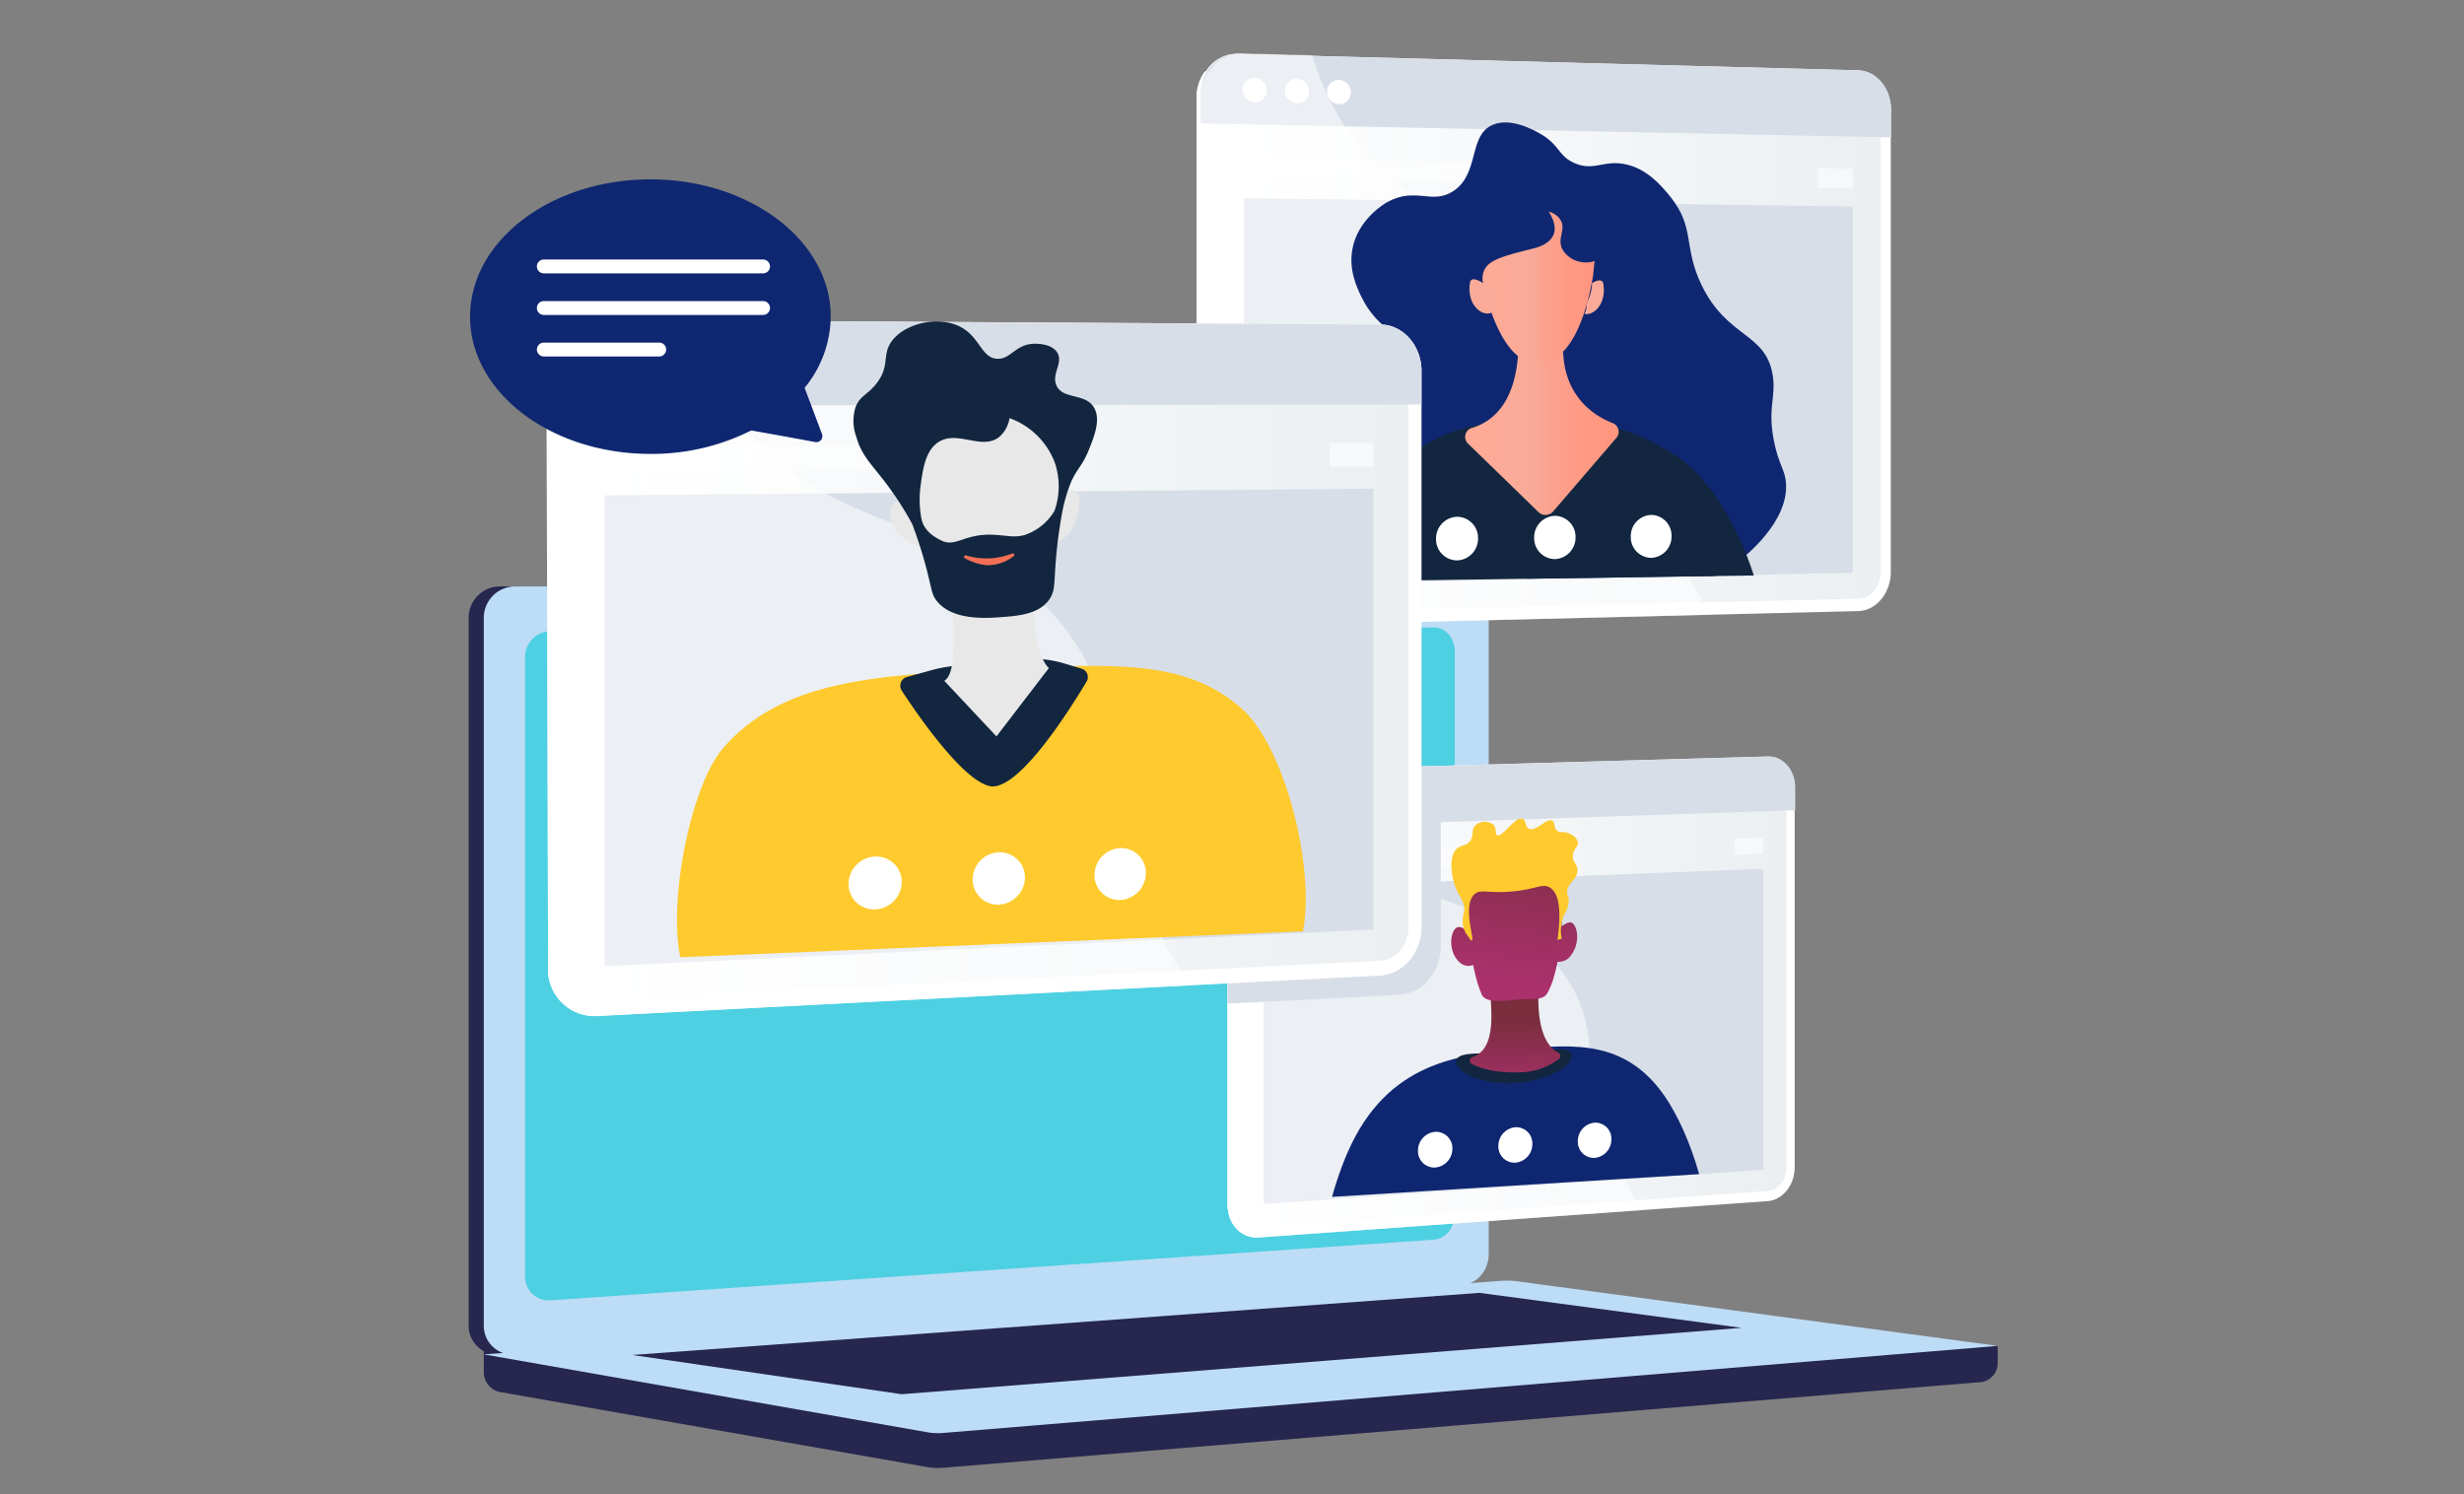 <svg xmlns="http://www.w3.org/2000/svg" xmlns:xlink="http://www.w3.org/1999/xlink" width="531" height="322" viewBox="0 0 531 322">
  <rect x="0" y="0" width="531" height="322" fill="#808080" stroke="none"/>
  <defs>
    <linearGradient id="linear-gradient" y1="0.5" x2="1" y2="0.5" gradientUnits="objectBoundingBox">
      <stop offset="0" stop-color="#fff"/>
      <stop offset="1" stop-color="#ebeff2"/>
    </linearGradient>
    <clipPath id="clip-path">
      <path id="Trazado_192269" data-name="Trazado 192269" d="M461.387,178.37,344.93,180.053V59.54l116.457,3.31Z" transform="translate(-344.93 -59.54)" fill="none"/>
    </clipPath>
    <linearGradient id="linear-gradient-2" y1="0.5" x2="1" y2="0.5" gradientUnits="objectBoundingBox">
      <stop offset="0" stop-color="#ffaa96"/>
      <stop offset="0.43" stop-color="#f9ab99"/>
      <stop offset="0.55" stop-color="#fba28f"/>
      <stop offset="0.78" stop-color="#fe9983"/>
      <stop offset="1" stop-color="#ff967f"/>
    </linearGradient>
    <linearGradient id="linear-gradient-3" x1="0" y1="0.5" x2="1" y2="0.5" xlink:href="#linear-gradient-2"/>
    <linearGradient id="linear-gradient-4" x1="0.46" y1="1.712" x2="0.575" y2="-1.836" xlink:href="#linear-gradient-2"/>
    <linearGradient id="linear-gradient-5" x1="0.448" y1="1.803" x2="0.607" y2="-1.746" xlink:href="#linear-gradient-2"/>
    <clipPath id="clip-path-2">
      <path id="Trazado_192290" data-name="Trazado 192290" d="M444.365,370.278l-95.315,5.909V275.576l95.315-2.486Z" transform="translate(-349.05 -273.09)" fill="none"/>
    </clipPath>
    <linearGradient id="linear-gradient-7" x1="0.502" y1="1.272" x2="0.497" y2="0.376" gradientUnits="objectBoundingBox">
      <stop offset="0" stop-color="#ab316d"/>
      <stop offset="1" stop-color="#792d3d"/>
    </linearGradient>
    <linearGradient id="linear-gradient-8" x1="0.441" y1="0.85" x2="0.581" y2="-0.359" xlink:href="#linear-gradient-7"/>
    <linearGradient id="linear-gradient-9" x1="0.421" y1="1.322" x2="0.886" y2="-2.775" xlink:href="#linear-gradient-7"/>
    <linearGradient id="linear-gradient-10" x1="0.398" y1="1.534" x2="0.877" y2="-2.554" xlink:href="#linear-gradient-7"/>
    <clipPath id="clip-path-3">
      <path id="Trazado_192317" data-name="Trazado 192317" d="M298.8,281.8l-146.3,6.078V150.03l146.3.8Z" transform="translate(-152.5 -150.03)" fill="none"/>
    </clipPath>
    <linearGradient id="linear-gradient-12" x1="0.863" y1="-13.175" x2="0.544" y2="-1.426" gradientUnits="objectBoundingBox">
      <stop offset="0" stop-color="#ffc444"/>
      <stop offset="1" stop-color="#f36f56"/>
    </linearGradient>
  </defs>
  <g id="Grupo_222364" data-name="Grupo 222364" transform="translate(6608 8596)">
    <g id="Grupo_222363" data-name="Grupo 222363">
      <g id="Grupo_222362" data-name="Grupo 222362">
        <g id="Grupo_222277" data-name="Grupo 222277">
          <rect id="Rectángulo_295903" data-name="Rectángulo 295903" width="531" height="322" transform="translate(-6608 -8596)" fill="none"/>
          <g id="_1e" data-name="1e" transform="translate(-6603.89 -8650.54)">
            <g id="Layer_1" transform="translate(96.89 59.54)">
              <g id="Grupo_141142" data-name="Grupo 141142">
                <g id="Grupo_141116" data-name="Grupo 141116" transform="translate(0 121.394)">
                  <path id="Trazado_192246" data-name="Trazado 192246" d="M427.769,463.162,101.52,460.38v8.226a4.38,4.38,0,0,0,3.352,4.472l92.251,16.205a13.026,13.026,0,0,0,3.31.155l223.793-18.473a4.173,4.173,0,0,0,3.542-4.366v-3.437Z" transform="translate(-98.259 -299.477)" fill="#26264f"/>
                  <g id="Grupo_141115" data-name="Grupo 141115">
                    <path id="Trazado_192247" data-name="Trazado 192247" d="M308.006,382.4l-204.482,15.05a6.2,6.2,0,0,1-6.634-6.395V238.791a6.76,6.76,0,0,1,6.634-6.881H308.006c3.014,0,5.451,2.782,5.451,6.219V375.777c0,3.437-2.437,6.4-5.451,6.62Z" transform="translate(-96.89 -231.91)" fill="#26264f"/>
                    <path id="Trazado_192248" data-name="Trazado 192248" d="M312.636,382.4l-204.482,15.05a6.2,6.2,0,0,1-6.634-6.395V238.791a6.76,6.76,0,0,1,6.634-6.881H312.636c3.014,0,5.451,2.782,5.451,6.219V375.777c0,3.437-2.437,6.4-5.451,6.62Z" transform="translate(-98.259 -231.91)" fill="#bddcf6"/>
                    <path id="Trazado_192249" data-name="Trazado 192249" d="M310,376.41,119.545,389.489a5.08,5.08,0,0,1-5.395-5.247V250.925a5.542,5.542,0,0,1,5.395-5.641L310,244.46c2.486-.014,4.5,2.275,4.5,5.1V370.988C314.5,373.812,312.484,376.241,310,376.41Z" transform="translate(-101.994 -235.622)" fill="#4dd0e1"/>
                    <path id="Trazado_192250" data-name="Trazado 192250" d="M264.392,236.743a2.364,2.364,0,1,1-2.352-2.563A2.473,2.473,0,0,1,264.392,236.743Z" transform="translate(-145.033 -232.581)" fill="#fff"/>
                  </g>
                  <path id="Trazado_192251" data-name="Trazado 192251" d="M320.785,444.4,101.52,460.247l95.6,16.79a13.029,13.029,0,0,0,3.31.155l227.336-18.769-103.5-13.916a16.972,16.972,0,0,0-3.486-.106Z" transform="translate(-98.259 -294.739)" fill="#bddcf6"/>
                  <path id="Trazado_192252" data-name="Trazado 192252" d="M146.95,461.488,329.495,448.1l56.5,7.536L205.016,469.946Z" transform="translate(-111.695 -295.846)" fill="#26264f"/>
                </g>
                <g id="Grupo_141138" data-name="Grupo 141138" transform="translate(16.783)">
                  <g id="Grupo_141123" data-name="Grupo 141123" transform="translate(140.078)">
                    <g id="Grupo_141119" data-name="Grupo 141119" transform="translate(0 6.484)">
                      <path id="Trazado_192253" data-name="Trazado 192253" d="M469.233,80.969v99.568c0,4.592-3.127,8.395-7.057,8.486l-32.727.8L328.494,192.3a8.5,8.5,0,0,1-8.388-7.641c-.035-.338-.486-.669-.486-1.021V77.546a9.636,9.636,0,0,1,1.754-4.81c.021-.042.268-.07.289-.106a7.757,7.757,0,0,1,6.74-3.711l15.318.408,118.443,3.141c3.93.106,7.078,3.909,7.078,8.5Z" transform="translate(-319.62 -68.797)" fill="#fff"/>
                      <path id="Trazado_192254" data-name="Trazado 192254" d="M329.954,190.658a5.6,5.6,0,0,1-5.444-5.895V78.807a5.594,5.594,0,0,1,5.444-5.888l133.725,3.395c2.669.07,4.838,2.662,4.838,5.789V181.77c0,3.127-2.169,5.719-4.838,5.775l-133.725,3.113Z" transform="translate(-321.066 -69.98)" fill="url(#linear-gradient)"/>
                      <path id="Trazado_192255" data-name="Trazado 192255" d="M462.6,72.458,328.877,68.909c-4.416-.12-8.007,3.754-8.007,8.648V83.91L469.7,86.924V80.959c0-4.592-3.176-8.4-7.1-8.5Z" transform="translate(-319.99 -68.794)" fill="#d8dee8"/>
                      <path id="Trazado_192256" data-name="Trazado 192256" d="M338.914,78.964a2.544,2.544,0,0,1-2.6,2.578,2.7,2.7,0,0,1-2.606-2.7,2.545,2.545,0,0,1,2.606-2.578A2.7,2.7,0,0,1,338.914,78.964Z" transform="translate(-323.787 -70.968)" fill="#fff"/>
                      <path id="Trazado_192257" data-name="Trazado 192257" d="M351.839,79.27a2.535,2.535,0,0,1-2.585,2.571,2.683,2.683,0,0,1-2.585-2.69,2.539,2.539,0,0,1,2.585-2.571A2.683,2.683,0,0,1,351.839,79.27Z" transform="translate(-327.62 -71.063)" fill="#fff"/>
                      <path id="Trazado_192258" data-name="Trazado 192258" d="M364.674,79.573a2.528,2.528,0,0,1-2.564,2.564,2.67,2.67,0,0,1-2.571-2.683,2.521,2.521,0,0,1,2.571-2.564A2.669,2.669,0,0,1,364.674,79.573Z" transform="translate(-331.426 -71.155)" fill="#fff"/>
                      <path id="Trazado_192259" data-name="Trazado 192259" d="M465.334,193.815l-131.2,2.733V113.1l131.2,1.789Z" transform="translate(-323.911 -81.864)" fill="#d8dee8"/>
                      <g id="Grupo_141117" data-name="Grupo 141117" transform="translate(10.219 22.588)" opacity="0.5">
                        <path id="Trazado_192260" data-name="Trazado 192260" d="M404.281,102.031,334.13,100.82v4.507l70.151,1.085Z" transform="translate(-334.13 -100.82)" fill="#fff"/>
                        <path id="Trazado_192261" data-name="Trazado 192261" d="M509.68,103.85v4.282l7.571.113v-4.261Z" transform="translate(-386.047 -101.716)" fill="#fff"/>
                      </g>
                      <g id="Grupo_141118" data-name="Grupo 141118" transform="translate(0.824)" opacity="0.5">
                        <path id="Trazado_192262" data-name="Trazado 192262" d="M430.648,189.776l-100.97,2.472a8.529,8.529,0,0,1-8.416-7.641c0-.1-.472-.19-.472-.289V77.447a9.848,9.848,0,0,1,1.725-4.768c.021-.042.275-.07.3-.106a7.782,7.782,0,0,1,6.8-3.824l15.233.4c.007.035.049.077.063.113.282.93.613,1.866.951,2.824a60.687,60.687,0,0,0,5.578,11.67c.148.239.3.479.451.711a49.741,49.741,0,0,0,5.655,7.317,46.35,46.35,0,0,0,4.888,4.535,51.661,51.661,0,0,0,6.043,4.162c14.825,8.8,31.473,9.944,42.516,27.579,9.465,15.113,2.683,23.043,11.839,46.164q1.49,3.771,3.2,7.212c.965,1.965,1.972,3.845,3.021,5.662.521.908,1.056,1.8,1.592,2.662Z" transform="translate(-320.79 -68.747)" fill="#fff"/>
                      </g>
                    </g>
                    <g id="Grupo_141121" data-name="Grupo 141121" transform="translate(17.825)" clip-path="url(#clip-path)">
                      <g id="Grupo_141120" data-name="Grupo 141120" transform="translate(7.672 21.384)">
                        <path id="Trazado_192263" data-name="Trazado 192263" d="M387.583,186.153c-22.783-3.507-27.854-6.1-30.206-10.93-3.423-7.036-.93-18.48,4.916-25.522,5.106-6.155,11.465-7.352,11.275-11.613-.155-3.5-4.507-3.972-7.712-10.592-.937-1.93-2.754-5.69-1.965-10.184,1.155-6.578,7.057-9.958,7.536-10.226,6.141-3.395,9.641.662,14.24-2.387,5.747-3.8,3.141-12.029,8.522-14.289,3.9-1.641,8.881,1.183,10.177,1.923,4.317,2.451,3.859,4.845,7.5,6.381,4.261,1.8,6.289-.9,11.219.282,4.057.972,6.993,3.965,9.381,6.965,5.359,6.733,2.7,10.655,6.648,18.9,5.55,11.578,13.9,10.289,15.374,19.522.775,4.824-1.211,7.014.31,14.4,1.028,4.986,2.317,5.874,2.549,8.8.655,8.43-8.867,15.93-10.648,17.254-11.388,8.458-27.269,6.219-59.116,1.317Z" transform="translate(-355.824 -89.904)" fill="#0f2771"/>
                        <path id="Trazado_192264" data-name="Trazado 192264" d="M364.034,243.919c-3.451-8.655-1.345-22.332-.9-25.213a55.669,55.669,0,0,1,7.282-20.677c10.134-16.923,25.466-16.8,36.967-16.705,5.669.049,11.529-.084,18.67,2.556a48.853,48.853,0,0,1,10.395,5.557c14.17,10.346,25.318,44.206,13.93,57.2-7.282,8.31-14.768-2.028-47.46,3.507-13.226,2.24-27.227,5.9-35.572-1.331a12.293,12.293,0,0,1-3.31-4.909Z" transform="translate(-357.677 -116.936)" fill="#12263f"/>
                        <path id="Trazado_192265" data-name="Trazado 192265" d="M413.1,152.53s2.423,18.135-9.895,21.762a2.01,2.01,0,0,0-.782,3.352l15.184,14.761a2.179,2.179,0,0,0,3.2-.162l13.6-15.839a2,2,0,0,0-.739-3.155c-4.352-1.676-12.177-6.564-10.536-19.79l-10.022-.923Z" transform="translate(-369.426 -108.425)" fill="url(#linear-gradient-2)"/>
                        <path id="Trazado_192266" data-name="Trazado 192266" d="M407.11,131.947c0,.2,3.324,17.952,11.825,17.973,8,.021,11.029-12.937,12.015-18.98l.317-3.085a5.851,5.851,0,0,1-3.493.07,5.578,5.578,0,0,1-3.542-2.8c-.958-2.24.8-3.993-.2-5.958a4.307,4.307,0,0,0-2.655-1.965c.6.923,1.761,2.986,1.1,4.831-.444,1.24-1.676,2.423-4.43,3.12-7.909,2-11.008,2.768-10.93,6.789Z" transform="translate(-370.991 -97.976)" fill="url(#linear-gradient-3)"/>
                        <path id="Trazado_192267" data-name="Trazado 192267" d="M408.023,140.213s-4.4-3.909-4.789-1.542c-.8,4.944,2.972,7.7,5.014,6.233S408.023,140.213,408.023,140.213Z" transform="translate(-369.812 -104.101)" fill="url(#linear-gradient-4)"/>
                        <path id="Trazado_192268" data-name="Trazado 192268" d="M442.388,139.018c-.19-1.169-1.352-.817-2.472-.169a2.26,2.26,0,0,1,.014.535,9.856,9.856,0,0,1-1,3.5q-.074.433-.169.866v.092a3.607,3.607,0,0,1-.451,1.641c2.042.387,4.761-2.2,4.078-6.465Z" transform="translate(-380.218 -104.202)" fill="url(#linear-gradient-5)"/>
                      </g>
                    </g>
                    <g id="Grupo_141122" data-name="Grupo 141122" transform="translate(51.608 105.977)">
                      <path id="Trazado_192270" data-name="Trazado 192270" d="M401.957,215.238a4.684,4.684,0,0,1-4.521,4.754,4.554,4.554,0,0,1-4.535-4.648,4.687,4.687,0,0,1,4.535-4.754A4.555,4.555,0,0,1,401.957,215.238Z" transform="translate(-392.9 -210.188)" fill="#fff"/>
                      <path id="Trazado_192271" data-name="Trazado 192271" d="M431.846,214.913a4.625,4.625,0,0,1-4.451,4.712,4.5,4.5,0,0,1-4.465-4.613A4.623,4.623,0,0,1,427.4,210.3,4.507,4.507,0,0,1,431.846,214.913Z" transform="translate(-401.781 -210.103)" fill="#fff"/>
                      <path id="Trazado_192272" data-name="Trazado 192272" d="M461.279,214.6a4.579,4.579,0,0,1-4.388,4.676,4.458,4.458,0,0,1-4.4-4.578,4.576,4.576,0,0,1,4.4-4.676A4.459,4.459,0,0,1,461.279,214.6Z" transform="translate(-410.523 -210.02)" fill="#fff"/>
                    </g>
                  </g>
                  <g id="Grupo_141129" data-name="Grupo 141129" transform="translate(146.705 150.395)">
                    <path id="Trazado_192273" data-name="Trazado 192273" d="M451.3,290.614v81.9c0,3.782-2.564,7.036-5.817,7.268l-27.008,1.93h-.028l-82.673,5.916a6.237,6.237,0,0,1-1.585-.1c-.1-.014-.183-.042-.282-.063-.183-.049-.366-.106-.542-.169a5.585,5.585,0,0,1-.528-.218,6.861,6.861,0,0,1-.739-.415c-.155-.106-.31-.218-.458-.331a5.528,5.528,0,0,1-.43-.38,6.873,6.873,0,0,1-2.021-4.254,7.852,7.852,0,0,1-.148-.831V294.2c0-.092.014-.176.014-.268a8.225,8.225,0,0,1,1.155-3.437c.014-.035.085-.063.106-.092a6.791,6.791,0,0,1,4.162-3.148c.2-.049.408-.092.613-.12a4.827,4.827,0,0,1,.641-.035l12.444-.331h.007l26.854-.789,70.426-2.021c.077,0,.148-.007.218,0h.261c.084,0,.169.014.254.021,2.894.338,5.092,3.141,5.092,6.634Z" transform="translate(-329.033 -276.303)" fill="#fff"/>
                    <path id="Trazado_192274" data-name="Trazado 192274" d="M336.73,386.248a4.318,4.318,0,0,1-4.43-4.592V295.327a4.86,4.86,0,0,1,4.43-5.035l109.78-3.233c2.211-.063,4.007,1.972,4.007,4.543v81.976c0,2.571-1.8,4.789-4.007,4.944l-109.78,7.733Z" transform="translate(-329.997 -277.221)" fill="url(#linear-gradient)"/>
                    <path id="Trazado_192275" data-name="Trazado 192275" d="M445.635,283.949l-109.78,3.127c-3.592.106-6.514,3.416-6.514,7.4v5.176l122.175-4.127v-4.909c0-3.775-2.634-6.768-5.888-6.669Z" transform="translate(-329.122 -276.301)" fill="#d8dee8"/>
                    <path id="Trazado_192276" data-name="Trazado 192276" d="M344.03,296.224a2.218,2.218,0,0,1-2.12,2.218,2.057,2.057,0,0,1-2.12-2.085,2.218,2.218,0,0,1,2.12-2.218A2.062,2.062,0,0,1,344.03,296.224Z" transform="translate(-332.212 -279.315)" fill="#fff"/>
                    <path id="Trazado_192277" data-name="Trazado 192277" d="M354.561,295.907a2.209,2.209,0,0,1-2.106,2.211,2.048,2.048,0,0,1-2.106-2.078,2.209,2.209,0,0,1,2.106-2.211A2.048,2.048,0,0,1,354.561,295.907Z" transform="translate(-335.335 -279.223)" fill="#fff"/>
                    <path id="Trazado_192278" data-name="Trazado 192278" d="M365.02,295.577a2.2,2.2,0,0,1-2.092,2.2,2.047,2.047,0,0,1-2.1-2.078,2.2,2.2,0,0,1,2.1-2.2A2.041,2.041,0,0,1,365.02,295.577Z" transform="translate(-338.435 -279.126)" fill="#fff"/>
                    <path id="Trazado_192279" data-name="Trazado 192279" d="M447.84,383.191l-107.71,7.36V322.533L447.84,318.3Z" transform="translate(-332.313 -286.46)" fill="#d8dee8"/>
                    <g id="Grupo_141124" data-name="Grupo 141124" transform="translate(7.817 25.121)" opacity="0.5">
                      <path id="Trazado_192280" data-name="Trazado 192280" d="M397.492,311.35l-57.362,2.085v3.676l57.362-2.176Z" transform="translate(-340.13 -309.526)" fill="#fff"/>
                      <path id="Trazado_192281" data-name="Trazado 192281" d="M484.17,308.985V312.5l6.268-.232V308.76Z" transform="translate(-382.728 -308.76)" fill="#fff"/>
                    </g>
                    <g id="Grupo_141125" data-name="Grupo 141125" transform="translate(0 10.339)" opacity="0.5">
                      <path id="Trazado_192282" data-name="Trazado 192282" d="M418.471,382.852l-82.708,5.909a6.235,6.235,0,0,1-1.585-.1c-.1-.014-.183-.042-.282-.063-.183-.049-.366-.106-.542-.169a5.572,5.572,0,0,1-.528-.218,6.88,6.88,0,0,1-.739-.415c-.155-.106-.31-.218-.458-.331a5.518,5.518,0,0,1-.43-.38,6.815,6.815,0,0,1-2.035-4.254c0-.077-.134-.162-.134-.239V295.327c0-.092.014-.176.014-.268a8.339,8.339,0,0,1,1.134-3.437c.014-.035.1-.063.113-.092a6.656,6.656,0,0,1,5.465-3.416l12.339-.345v.084h0a14.268,14.268,0,0,1,.81,2.261,46.7,46.7,0,0,0,4.571,9.275c.12.19.254.38.38.563a37.994,37.994,0,0,0,4.62,5.726,33.741,33.741,0,0,0,4,3.486,38.4,38.4,0,0,0,4.937,3.134h0a64.666,64.666,0,0,0,7.62,3.409c9.937,3.81,20.036,6.24,27.248,17.339,6.881,10.592,3.331,17.121,7.606,31.311.451,1.486.979,3.057,1.62,4.719.169.437.338.88.521,1.331q1.225,3.032,2.634,5.789,1.194,2.356,2.493,4.528.644,1.078,1.31,2.113v.007Z" transform="translate(-329.03 -287.77)" fill="#fff"/>
                    </g>
                    <g id="Grupo_141127" data-name="Grupo 141127" transform="translate(14.099)" clip-path="url(#clip-path-2)">
                      <g id="Grupo_141126" data-name="Grupo 141126" transform="translate(6.35 21.005)">
                        <path id="Trazado_192283" data-name="Trazado 192283" d="M359.21,425.85c-3.324-8.662,1.366-23.515,4.31-30.283,8.55-19.642,24.121-21.086,36.755-22.269,12.3-1.148,24.072-2.24,32.621,11.677,5.557,9.05,10.648,25.882,7.254,35.248-3.578,9.874-13.557,3.113-37.594,4.669-26.931,1.74-39.206,11.733-43.347.951Z" transform="translate(-358.066 -323.546)" fill="#0f2771"/>
                        <path id="Trazado_192284" data-name="Trazado 192284" d="M424.009,374.951c0,2.373-5.55,5.528-12.423,5.895-6.909.373-12.536-2.2-12.536-4.6s5.627-1.613,12.536-1.972c6.874-.352,12.423-1.7,12.423.669Z" transform="translate(-370.187 -323.811)" fill="#12263f"/>
                        <path id="Trazado_192285" data-name="Trazado 192285" d="M408.217,353.076c-1.909.085,2.486,13.8-4.437,16.064a.816.816,0,0,0-.169,1.479c1.866.951,5.345,2.092,11.043,1.789a14.224,14.224,0,0,0,7.768-2.845.8.8,0,0,0-.085-1.352c-2.113-1.028-5.057-4.507-4.176-15.24Z" transform="translate(-371.417 -317.718)" fill="url(#linear-gradient-7)"/>
                        <path id="Trazado_192286" data-name="Trazado 192286" d="M402.09,326.237c.028.176.606,12.881,3.409,19.114.8,1.782,4.775,1.38,7.338,1.035,2.225-.3,5.7.387,6.683-1.261,3.923-6.6,3.261-22.466,3.261-22.466s-2.014-5.211-10.289-4.761c-8.324.458-10.4,8.346-10.4,8.346Z" transform="translate(-371.086 -307.338)" fill="url(#linear-gradient-8)"/>
                        <path id="Trazado_192287" data-name="Trazado 192287" d="M402.694,338.391s-1.747-2.035-3.4-2.254-2.725,4.275-.472,7.064,4.845.282,4.845.282l-.972-5.092Z" transform="translate(-369.739 -312.738)" fill="url(#linear-gradient-9)"/>
                        <path id="Trazado_192288" data-name="Trazado 192288" d="M428.482,337.256s1.725-2.169,3.345-2.514,2.676,4.007.465,6.965a3.134,3.134,0,0,1-4.782.7l.965-5.148Z" transform="translate(-378.603 -312.322)" fill="url(#linear-gradient-10)"/>
                        <path id="Trazado_192289" data-name="Trazado 192289" d="M401.351,328.469c.218.408.472.789.641.74.7-.218-2.021-7.261.493-9.867,1.3-1.345,2.754-.225,8.05-.676s6.662-1.831,8.268-.88c1.458.866,2.761,3.451,1.676,11.3l.9-.254a8.486,8.486,0,0,1,.542-5.2,6.071,6.071,0,0,0,.979-3.113c-.035-.852-.3-.88-.345-1.578-.134-2.049,2.106-2.683,2.211-4.719.085-1.563-1.2-1.873-.965-3.507.2-1.394,1.2-1.69,1.042-2.683-.169-1.077-1.514-1.831-2.458-2.085-.965-.254-1.31.077-1.88-.31-.916-.627-.472-1.817-1.134-2.225-1.176-.732-3.521,2.437-5.043,1.718-.923-.437-.563-1.845-1.38-2.155-1.578-.6-4.366,4.1-5.486,3.528-.535-.275-.021-1.416-.775-2.218a3.043,3.043,0,0,0-3.993.19c-.909.993-.134,2.113-1.1,3.359-.866,1.12-1.859.711-2.838,1.62-1.662,1.549-1.085,4.895-.873,6.092.711,4.113,2.916,4.859,2.423,7.7a6.622,6.622,0,0,0-.211,2.711,5.339,5.339,0,0,0,1.254,2.542Z" transform="translate(-369.763 -302.915)" fill="#feca2e"/>
                      </g>
                    </g>
                    <g id="Grupo_141128" data-name="Grupo 141128" transform="translate(41.087 86.569)">
                      <path id="Trazado_192291" data-name="Trazado 192291" d="M394.786,402.444a4.063,4.063,0,0,1-3.7,4.064,3.519,3.519,0,0,1-3.711-3.627,4.059,4.059,0,0,1,3.711-4.064A3.521,3.521,0,0,1,394.786,402.444Z" transform="translate(-387.37 -396.84)" fill="#fff"/>
                      <path id="Trazado_192292" data-name="Trazado 192292" d="M419.3,401.013a4.02,4.02,0,0,1-3.655,4.035,3.492,3.492,0,0,1-3.669-3.606,4.022,4.022,0,0,1,3.669-4.035A3.488,3.488,0,0,1,419.3,401.013Z" transform="translate(-394.648 -396.423)" fill="#fff"/>
                      <path id="Trazado_192293" data-name="Trazado 192293" d="M443.523,399.6a3.989,3.989,0,0,1-3.613,4.007,3.458,3.458,0,0,1-3.62-3.585,3.98,3.98,0,0,1,3.62-4.007A3.456,3.456,0,0,1,443.523,399.6Z" transform="translate(-401.837 -396.012)" fill="#fff"/>
                    </g>
                  </g>
                  <path id="Trazado_192294" data-name="Trazado 192294" d="M375.042,286.79v38.9c0,5.521-3.972,10.2-8.881,10.458l-29.311,1.514-5.507.282-2.3.12V295.03c0-.092.014-.176.014-.268a8.338,8.338,0,0,1,1.134-3.437c.014-.035.1-.063.113-.092a6.655,6.655,0,0,1,5.465-3.416l12.381-.345a.607.607,0,0,1,.035.085l26.853-.768Z" transform="translate(-182.328 -126.747)" fill="#d8dee8"/>
                  <g id="Grupo_141137" data-name="Grupo 141137" transform="translate(0 63.729)">
                    <path id="Trazado_192295" data-name="Trazado 192295" d="M309.171,161.5c0-4.831-3.057-8.874-7.1-9.831-.141-.035-.3-.063-.451-.092a7.869,7.869,0,0,0-1.359-.12l-84.828-.493-83.7-.493c-.176,0-.352,0-.528.014a9.782,9.782,0,0,0-5.909,2.366c-.028.028-.063.049-.092.077-.232.2-.458.415-.676.641l-.014.014c-.127.134-.254.275-.373.416a11,11,0,0,0-2.62,7.183v7.726h0v121.21a11.1,11.1,0,0,0,.324,2.676,11.236,11.236,0,0,0,.479,1.472,9.554,9.554,0,0,0,9.4,6.092l128.084-6.634h0l40.46-2.092c4.895-.253,8.881-4.93,8.881-10.451V168.668h0V161.5Z" transform="translate(-120.957 -150.16)" fill="#d8dee8"/>
                    <g id="Grupo_141132" data-name="Grupo 141132" transform="translate(0 0.098)">
                      <path id="Trazado_192296" data-name="Trazado 192296" d="M309.286,161.4V281.192c0,5.521-3.972,10.2-8.881,10.458l-41.051,2.12-127.831,6.62a10.063,10.063,0,0,1-10.444-9c-.049-.408-.359-130.324-.359-130.324a11.394,11.394,0,0,1,1.965-5.9c.028-.049.2-.092.232-.141a10.151,10.151,0,0,1,8.536-4.683l19.48.113,149.458.873c4.909.028,8.895,4.528,8.895,10.057Z" transform="translate(-120.72 -150.22)" fill="#fff"/>
                      <path id="Trazado_192297" data-name="Trazado 192297" d="M133.141,298.413a6.744,6.744,0,0,1-6.951-6.979V162.526a7.118,7.118,0,0,1,6.951-7.3L302.016,156c3.338.014,6.05,3.085,6.05,6.845V282.772c0,3.761-2.711,6.951-6.05,7.12l-168.875,8.522Z" transform="translate(-122.338 -151.666)" fill="url(#linear-gradient)"/>
                      <path id="Trazado_192298" data-name="Trazado 192298" d="M300.641,151.346l-168.875-.986a10.448,10.448,0,0,0-10.226,10.719v7.733l187.967-.232V161.4c0-5.521-3.965-10.029-8.874-10.057Z" transform="translate(-120.963 -150.226)" fill="#d8dee8"/>
                      <path id="Trazado_192299" data-name="Trazado 192299" d="M144.571,162.378a3.322,3.322,0,1,1-3.317-3.218A3.264,3.264,0,0,1,144.571,162.378Z" transform="translate(-125.81 -152.829)" fill="#fff"/>
                      <path id="Trazado_192300" data-name="Trazado 192300" d="M161.045,162.424a3.294,3.294,0,1,1-3.289-3.2A3.241,3.241,0,0,1,161.045,162.424Z" transform="translate(-130.698 -152.846)" fill="#fff"/>
                      <path id="Trazado_192301" data-name="Trazado 192301" d="M177.368,162.46a3.265,3.265,0,1,1-3.261-3.19A3.218,3.218,0,0,1,177.368,162.46Z" transform="translate(-135.542 -152.861)" fill="#fff"/>
                      <path id="Trazado_192302" data-name="Trazado 192302" d="M304.169,297l-165.7,7.9V203.427l165.7-1.437Z" transform="translate(-125.969 -165.495)" fill="#d8dee8"/>
                      <g id="Grupo_141130" data-name="Grupo 141130" transform="translate(12.501 26.656)" opacity="0.5">
                        <path id="Trazado_192303" data-name="Trazado 192303" d="M227.482,188.53l-89.012.408v5.479l89.012-.6Z" transform="translate(-138.47 -188.171)" fill="#fff"/>
                        <path id="Trazado_192304" data-name="Trazado 192304" d="M360.29,188.062v5.155l9.479-.063V188.02Z" transform="translate(-204.071 -188.02)" fill="#fff"/>
                      </g>
                      <g id="Grupo_141131" data-name="Grupo 141131" opacity="0.5">
                        <path id="Trazado_192305" data-name="Trazado 192305" d="M259.354,293.727l-127.831,6.62a10.09,10.09,0,0,1-10.472-9c0-.12-.331-130.38-.331-130.38a11.468,11.468,0,0,1,1.937-5.838c.028-.049.218-.092.246-.141a10.143,10.143,0,0,1,8.606-4.817l19.381.113c.014.042.049.092.063.134.359,1.12.768,2.254,1.2,3.409a71.393,71.393,0,0,0,7.092,14.029c.19.289.38.57.578.852a59.408,59.408,0,0,0,7.183,8.733,56.489,56.489,0,0,0,6.212,5.366,64.3,64.3,0,0,0,7.662,4.888c18.783,10.24,39.819,11.163,53.749,32.164,11.916,17.966,3.38,27.762,14.909,55.39q1.88,4.5,4.021,8.6,1.817,3.5,3.8,6.726.982,1.616,2,3.155Z" transform="translate(-120.72 -150.17)" fill="#fff"/>
                      </g>
                    </g>
                    <g id="Grupo_141133" data-name="Grupo 141133" transform="translate(64.236 112.804)">
                      <path id="Trazado_192306" data-name="Trazado 192306" d="M225.17,319.633a7.078,7.078,0,0,1-6.6,7.12,6.424,6.424,0,0,1-6.641-6.585,7.075,7.075,0,0,1,6.641-7.12,6.422,6.422,0,0,1,6.6,6.585Z" transform="translate(-211.93 -311.044)" fill="#fff"/>
                      <path id="Trazado_192307" data-name="Trazado 192307" d="M262.961,318.133a6.973,6.973,0,0,1-6.458,7.043,6.315,6.315,0,0,1-6.493-6.514,6.963,6.963,0,0,1,6.493-7.043,6.321,6.321,0,0,1,6.458,6.521Z" transform="translate(-223.192 -310.621)" fill="#fff"/>
                      <path id="Trazado_192308" data-name="Trazado 192308" d="M299.92,316.666a6.856,6.856,0,0,1-6.317,6.958,6.213,6.213,0,0,1-6.352-6.451,6.853,6.853,0,0,1,6.352-6.965,6.218,6.218,0,0,1,6.317,6.451Z" transform="translate(-234.205 -310.204)" fill="#fff"/>
                    </g>
                    <g id="Grupo_141135" data-name="Grupo 141135" transform="translate(22.381)" clip-path="url(#clip-path-3)">
                      <g id="Grupo_141134" data-name="Grupo 141134" transform="translate(5.725 0.555)">
                        <path id="Trazado_192309" data-name="Trazado 192309" d="M231.9,325.235c-44.854,2.352-60.912,9.029-68.243-.458-6.782-8.768-1.162-41.474,6.895-50.805C183.2,259.324,203.28,258.2,230.3,256.887c24.959-1.211,40.122-1.951,51.982,8.479,10.993,9.677,17.973,43.7,11.17,53.524C287.108,328.045,273.452,323.059,231.9,325.235Z" transform="translate(-160.629 -181.987)" fill="#feca2e"/>
                        <path id="Trazado_192310" data-name="Trazado 192310" d="M235.664,256.508l-5.24,1.444a1.965,1.965,0,0,0-1.155,2.951c3.571,5.458,12.994,19.1,18.86,20.557,6.043,1.5,17.254-16.268,20.966-22.48a1.889,1.889,0,0,0-1.042-2.8l-3.754-1.127a24.586,24.586,0,0,0-9.564-.9l-14.177,1.437a29.728,29.728,0,0,0-4.888.916Z" transform="translate(-180.837 -181.341)" fill="#12263f"/>
                        <path id="Trazado_192311" data-name="Trazado 192311" d="M243.519,228.614s2.866,20.529-1.1,22.579l11.247,11.987,11.3-14.726s-4.261-3.141-3.141-20.093l-18.318.254Z" transform="translate(-184.818 -173.75)" fill="#e8e8e8"/>
                        <path id="Trazado_192312" data-name="Trazado 192312" d="M234.078,183.931c-.408.556-5.74,26.628,12.627,29.1,18.135,2.444,18.93-16.571,18.7-24.635s-8.493-10.979-13.247-11.543S235.529,181.967,234.078,183.931Z" transform="translate(-182.047 -158.506)" fill="#e8e8e8"/>
                        <path id="Trazado_192313" data-name="Trazado 192313" d="M230.856,207.459s-.923-4.247-4.085-1.57,1.866,9.677,6.007,9.339l-1.923-7.775Z" transform="translate(-179.895 -166.843)" fill="#e8e8e8"/>
                        <path id="Trazado_192314" data-name="Trazado 192314" d="M277.357,203.507c-.521.359-2.007,10.247-2.007,10.247s2.606.282,4.486-3.282S282.618,199.887,277.357,203.507Z" transform="translate(-194.557 -166.102)" fill="#e8e8e8"/>
                        <path id="Trazado_192315" data-name="Trazado 192315" d="M266.461,169.363c-1.887-3.162-6.676-1.662-8.078-4.719-1.176-2.571,1.592-4.986.106-7.2-1.24-1.859-4.282-1.824-4.824-1.824-4.12.049-5.064,3.324-8.007,3.24-3.606-.1-3.747-5.043-8.529-7.141-4.655-2.049-11.486-.437-14.261,3.359-2.155,2.958-.324,5.134-3.155,8.937-1.951,2.62-3.676,2.733-4.648,5.3a9.915,9.915,0,0,0,.19,6.416c1.155,4.085,3.31,5.874,6.557,10.2A69.659,69.659,0,0,1,227.3,194.5a96.266,96.266,0,0,1,3.218,10.226c1.028,4.035.972,4.859,1.93,6.155,3.317,4.465,10.846,3.9,14.008,3.662,3.613-.268,8.1-.606,10.353-3.782,1.218-1.711,1.063-3.247,1.345-7.345a103.913,103.913,0,0,1,1.556-12.015,37.9,37.9,0,0,1,1.465-5.1c1.3-3.514,2.655-4.078,4.127-7.7,1.176-2.909,2.7-6.655,1.155-9.226Zm-14.93,27.473c-2.233.627-3.733.1-6.768-.042-6.078-.289-8.007,2.592-10.895,1.366-1.2-.507-3.993-1.951-4.585-4.754a22.4,22.4,0,0,1-.19-7.2c.479-3.528,1.035-7.6,3.866-9.4,4.1-2.62,9.31,1.838,13.043-1.07a6.728,6.728,0,0,0,2.254-4.078,16.277,16.277,0,0,1,9.789,9.67,15.881,15.881,0,0,1-.092,10.282,11.825,11.825,0,0,1-6.437,5.233Z" transform="translate(-176.589 -150.818)" fill="#12263f"/>
                        <path id="Trazado_192316" data-name="Trazado 192316" d="M248.952,222.24a14.98,14.98,0,0,0,9.817-.394c.408-.162.761.282.416.528a9.147,9.147,0,0,1-5.7,1.979,11.758,11.758,0,0,1-4.873-1.535c-.38-.211-.077-.7.345-.57Z" transform="translate(-186.596 -171.813)" fill="url(#linear-gradient-12)"/>
                      </g>
                    </g>
                    <g id="Grupo_141136" data-name="Grupo 141136" transform="translate(65.074 114.052)">
                      <path id="Trazado_192318" data-name="Trazado 192318" d="M224.592,320.055a5.973,5.973,0,0,1-5.726,5.9,5.472,5.472,0,0,1-5.747-5.486,5.968,5.968,0,0,1,5.747-5.9A5.471,5.471,0,0,1,224.592,320.055Z" transform="translate(-213.12 -312.741)" fill="#fff"/>
                      <path id="Trazado_192319" data-name="Trazado 192319" d="M262.371,318.7a5.89,5.89,0,0,1-5.62,5.845,5.4,5.4,0,0,1-5.641-5.437,5.889,5.889,0,0,1,5.641-5.845A5.4,5.4,0,0,1,262.371,318.7Z" transform="translate(-224.355 -312.354)" fill="#fff"/>
                      <path id="Trazado_192320" data-name="Trazado 192320" d="M299.464,317.366a5.815,5.815,0,0,1-5.521,5.8,5.323,5.323,0,0,1-5.542-5.388,5.818,5.818,0,0,1,5.542-5.8A5.327,5.327,0,0,1,299.464,317.366Z" transform="translate(-235.383 -311.975)" fill="#fff"/>
                    </g>
                  </g>
                </g>
                <g id="Grupo_141141" data-name="Grupo 141141" transform="translate(0.303 33.657)">
                  <path id="Trazado_192321" data-name="Trazado 192321" d="M169.408,152.262a24.472,24.472,0,0,0,5.634-15.346c0-16.339-17.4-29.586-38.861-29.586S97.32,120.577,97.32,136.916s17.4,29.586,38.861,29.586a47.639,47.639,0,0,0,21.719-5.05c4.1.7,10.458,1.873,13.818,2.5a1.292,1.292,0,0,0,1.444-1.725l-3.747-9.965Z" transform="translate(-97.32 -107.33)" fill="#0f2771"/>
                  <g id="Grupo_141140" data-name="Grupo 141140" transform="translate(14.402 17.276)">
                    <path id="Trazado_192322" data-name="Trazado 192322" d="M168,133.353a1.494,1.494,0,0,1-1.493,1.493H119.263a1.494,1.494,0,0,1-1.493-1.493h0a1.494,1.494,0,0,1,1.493-1.493H166.5A1.494,1.494,0,0,1,168,133.353Z" transform="translate(-117.77 -131.86)" fill="#fff"/>
                    <g id="Grupo_141139" data-name="Grupo 141139" transform="translate(0 8.958)">
                      <path id="Trazado_192323" data-name="Trazado 192323" d="M168,146.073a1.494,1.494,0,0,1-1.493,1.493H119.263a1.494,1.494,0,0,1-1.493-1.493h0a1.494,1.494,0,0,1,1.493-1.493H166.5A1.494,1.494,0,0,1,168,146.073Z" transform="translate(-117.77 -144.58)" fill="#fff"/>
                      <path id="Trazado_192324" data-name="Trazado 192324" d="M145.624,158.783a1.494,1.494,0,0,1-1.493,1.493H119.263a1.494,1.494,0,0,1-1.493-1.493h0a1.494,1.494,0,0,1,1.493-1.493h24.867a1.494,1.494,0,0,1,1.493,1.493Z" transform="translate(-117.77 -148.339)" fill="#fff"/>
                    </g>
                  </g>
                </g>
              </g>
            </g>
          </g>
        </g>
      </g>
    </g>
  </g>
</svg>

